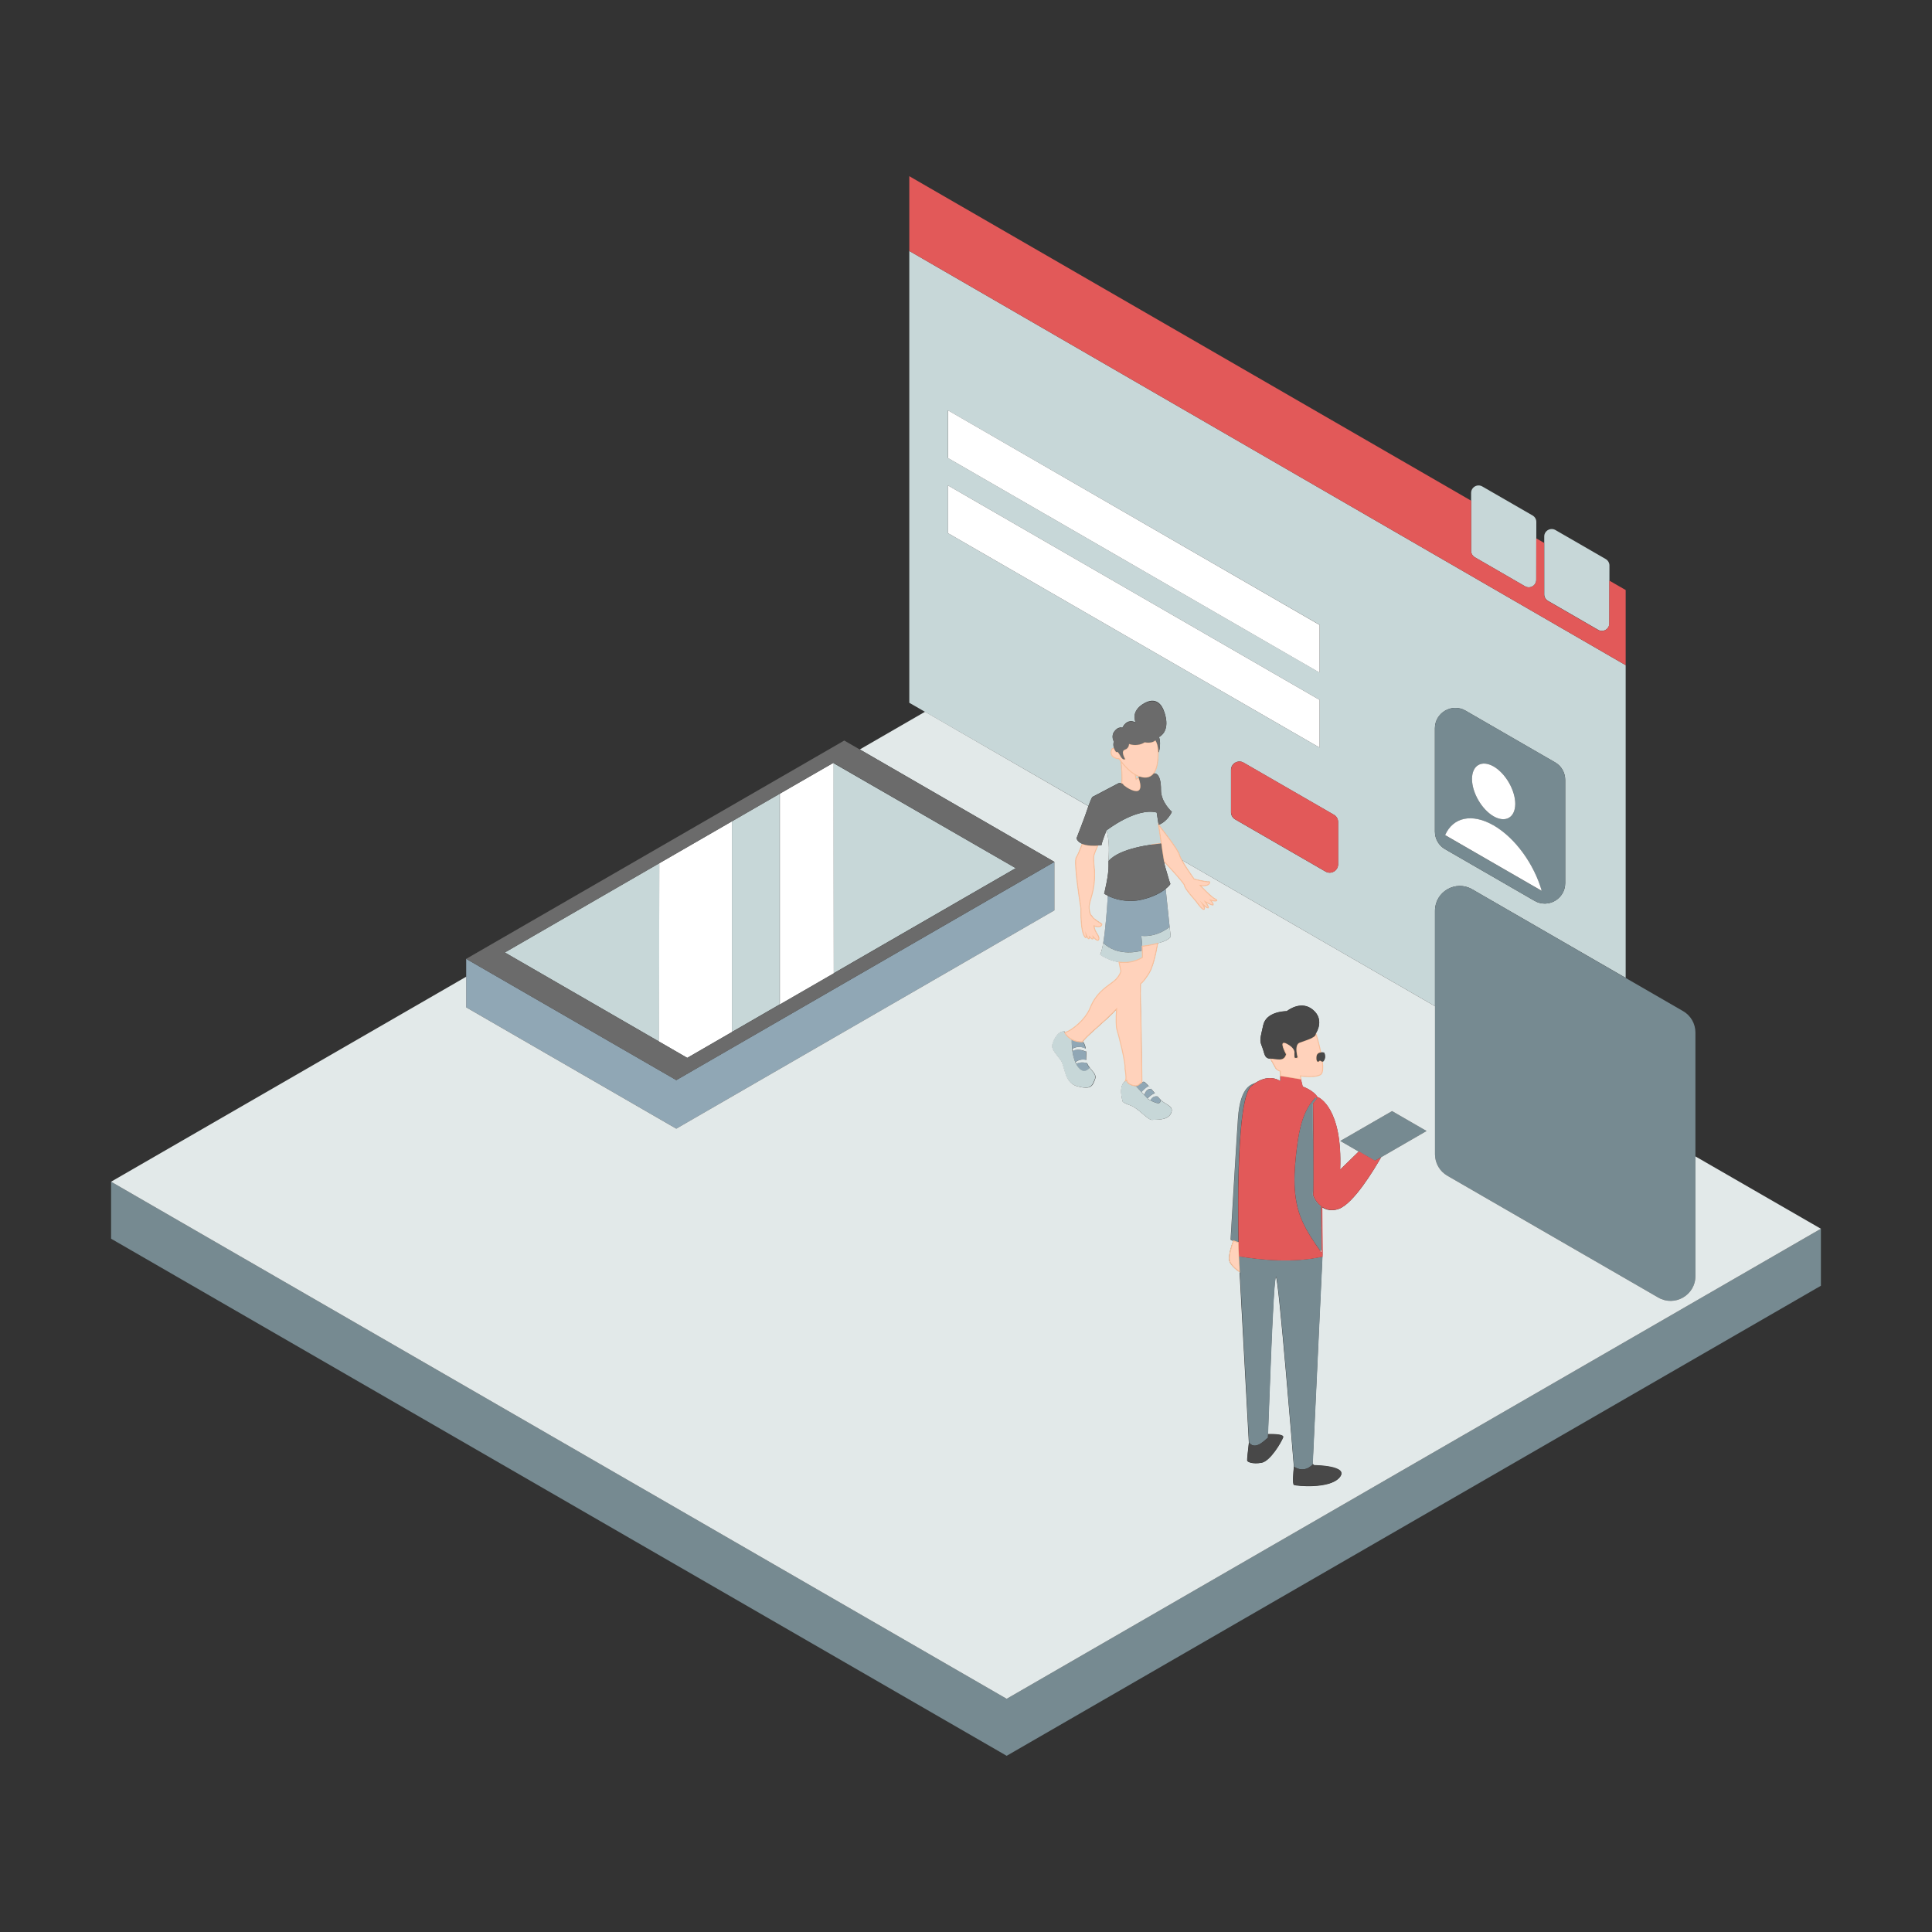<?xml version="1.0" standalone="no"?>
<svg version="1.1" id="Layer_1_1_" xmlns="http://www.w3.org/2000/svg" xmlns:xlink="http://www.w3.org/1999/xlink" x="0px" y="0px" viewBox="0 0 2000 2000" enable-background="new 0 0 2000 2000" xml:space="preserve">
<rect x="0" y="0" width="2000" height="2000" fill="#333333" stroke="none"/>
<path id="color_x5F_10" fill="#90A7B5" d="M1124.1,1094c-0.1,1.2,0,2.2,0.1,3.3v-0.1c-4.7-1-8.6,0.5-11.1,2.2
	c-1.6-3.6-2.5-7.7-3-11.5c6.1-2.8,13,0.4,13,0.4s0.4,0,1,0C1124.2,1090,1124.2,1091.9,1124.1,1094z M1121.7,1084.7
	c0.8,0.3,1.4,0.5,2,0.8c-0.9-5.2-2.7-6.9-2.7-6.9c-4.9,0.1-8.7-0.9-11.5-2.4c-0.1,2.4,0,5.8,0.4,9.6
	C1112.7,1084,1116.8,1082.9,1121.7,1084.7z M1125.1,1100.5C1125.1,1100.6,1125.1,1100.6,1125.1,1100.5c-2.6-0.8-7.1-1.5-11.2,0.7
	c0.7,1.3,1.4,2.5,2.3,3.7c4.8,6.1,9,3.8,11.8,0.6C1126.9,1104,1125.8,1102.4,1125.1,1100.5z M1195.4,1131.8
	c-1.8-2.2-3.6-4.4-5.3-6.4c0.5,0.6,1,1.2,1.6,1.8c-2.1,0-4.9,0.8-6.6,4.9c-0.2,0.5-0.4,1-0.6,1.4l-2.8-3c1.3-1.5,4.5-4.8,7.5-6
	l0.9,1l-4.8-4.9c-0.5-0.4-1-0.6-1.3-0.6c-2.8-0.1-4.7,4.2-8.3,4.1l12.6,13.5l-0.4-0.5C1189.7,1135.2,1192.8,1132.3,1195.4,1131.8z
	 M1201.3,1138.4c-1-1-2-2.1-3.1-3.4l0,0c-1.9-0.3-5.3-0.2-7.4,4c2.8,1.5,7.3,3.6,9.2,2.8C1201.3,1141.1,1201.5,1139.7,1201.3,1138.4
	z M700.1,1118.1L482.6,992.6v50.2l217.5,125.6l391.4-226v-50.2L700.1,1118.1z M1206.7,920.2l4.1,39.3c0,0-12.5,11-29.3,9.3l1,10.8
	l0.1,4.4c-7,1.9-26.8,5.4-40.6-8c2.4-13.8,3.9-34.6,4.7-48.7c6.2,3,19.8,7.9,35.9,3.9C1194.8,928.2,1202.4,923.7,1206.7,920.2z"></path>
<path id="color_x5F_9" fill="#c7d7d8" d="M1138.8,988.4c1.2-2.4,2.3-6.9,3.2-12.4c13.8,13.4,33.6,10,40.6,8l0.2,7.1
	C1160.3,1004.6,1138.8,988.4,1138.8,988.4z M1181.5,968.8l1,10.8c0,0,25.9-3.1,29.4-10l-1.1-10.1l0,0
	C1210.8,959.5,1198.3,970.5,1181.5,968.8z M1198,1134.8L1198,1134.8L1198,1134.8z M1182.4,1120.3L1182.4,1120.3L1182.4,1120.3z
	 M1212.1,1152.6c-3.6,7.6-15.7,6.3-19.6,6.7c-3.9,0.4-14.4-12.2-21.9-14.8c-7.5-2.7-8.5-4.1-8.5-4.1c-5.4-20.5,4.5-21.9,4.5-21.9
	c0,3.3,5.3,5.5,9,5.7c0.1,0,0.1,0,0.2,0l0,0l12.6,13.5c0,0,8.9,5.4,11.6,4.2c1.4-0.6,1.5-2.1,1.4-3.4l0,0c0.1,0.1,0.3,0.3,0.4,0.4
	C1207.1,1144,1215.7,1144.9,1212.1,1152.6z M1182.8,1120.1h0.1C1182.9,1120.1,1182.9,1120.1,1182.8,1120.1z M1184.3,1120
	c0.1,0,0.2,0.1,0.2,0.1C1184.4,1120,1184.3,1120,1184.3,1120z M1185.3,1120.5c-0.3-0.2-0.5-0.3-0.7-0.4
	C1184.8,1120.2,1185,1120.3,1185.3,1120.5z M1185.3,1120.5c1.3,0.9,2.9,2.7,4.8,4.9L1185.3,1120.5z M1184,1119.9L1184,1119.9
	L1184,1119.9L1184,1119.9z M1183.3,1120h0.1C1183.4,1119.9,1183.4,1120,1183.3,1120z M1196.6,1133.1
	C1196.6,1133.2,1196.6,1133.2,1196.6,1133.1C1196.6,1133.2,1196.6,1133.2,1196.6,1133.1z M1195.2,1131.4L1195.2,1131.4
	L1195.2,1131.4z M1195.9,1132.3L1195.9,1132.3L1195.9,1132.3z M1197.3,1134L1197.3,1134L1197.3,1134z M1190.8,1126.2
	c-0.2-0.3-0.4-0.5-0.7-0.8C1190.4,1125.7,1190.6,1125.9,1190.8,1126.2z M1191.5,1127c-0.2-0.3-0.4-0.5-0.7-0.8
	C1191.1,1126.5,1191.3,1126.8,1191.5,1127z M1192.2,1127.9c-0.2-0.3-0.5-0.6-0.7-0.8C1191.8,1127.3,1192,1127.6,1192.2,1127.9z
	 M1194.5,1130.6c-0.8-0.9-1.5-1.8-2.3-2.7C1193,1128.8,1193.8,1129.7,1194.5,1130.6z M1133.4,1117c-2.9,7.4-4.3,11.1-18.3,7.5
	s-12.7-21.1-17.5-27.5s-8.6-10.1-8.7-14.1s5.5-16.1,12.8-15.2c0,0,1.9,5.1,7.8,8.3l0,0c-0.2,6.4,0.3,20.5,6.7,28.7
	c4.8,6.1,9,3.8,11.8,0.6l0,0C1131.3,1109.7,1135.1,1112.7,1133.4,1117z M1051.5,898.7L711.4,1095l46.3-26.8v-218l49.4-28.5v218.2
	l55.8-32.2l-0.4-217.9L1051.5,898.7z M682.5,893.6l36.5-21.1L522.6,986l188.9,109.1l-29.2-16.9L682.5,893.6z M1147.6,891.3
	c11.7-13.5,45.3-17.3,54.6-18.1c-1.5-10-2.8-19.3-2.8-19.3l-2-12.8c-21.3-5.4-51.9,18.5-51.9,18.5
	C1148.9,872.6,1147.8,882.9,1147.6,891.3z M1610.2,548.7l52,30c2.4,1.4,3.9,4,3.9,6.7l-0.1,59.9c0,6-6.5,9.7-11.6,6.7l-51.9-30
	c-2.4-1.4-3.9-3.9-3.9-6.7v-59.9C1598.5,549.5,1605,545.7,1610.2,548.7z M1522.9,510.3v59.9c0,2.8,1.5,5.3,3.9,6.7l51.9,30
	c5.2,3,11.6-0.7,11.6-6.7l0.1-59.9c0-2.8-1.5-5.3-3.9-6.7l-52-30C1529.3,500.6,1522.9,504.3,1522.9,510.3z M1181,804.2L1181,804.2
	L1181,804.2z M1199.4,854.1c0-0.1,0-0.1,0-0.2C1199.4,854,1199.4,854.1,1199.4,854.1z M1201.7,869.6c0-0.3-0.1-0.6-0.1-0.8
	C1201.6,869,1201.6,869.3,1201.7,869.6z M1201.9,871.4c-0.1-0.5-0.1-0.9-0.2-1.4C1201.8,870.5,1201.8,870.9,1201.9,871.4z
	 M1201.4,867.7v-0.1C1201.4,867.7,1201.4,867.7,1201.4,867.7z M1199.6,855.6c0-0.1,0-0.2,0-0.2
	C1199.6,855.5,1199.6,855.5,1199.6,855.6z M1200.4,861.2L1200.4,861.2L1200.4,861.2z M1200.9,864.3L1200.9,864.3L1200.9,864.3z
	 M1162.7,812.1c0,0,0,0.1,0.1,0.1C1162.8,812.2,1162.8,812.2,1162.7,812.1z M1163.2,812.7c-0.1-0.1-0.1-0.1-0.2-0.2
	C1163.1,812.5,1163.1,812.6,1163.2,812.7z M1163.2,812.7c0.1,0.1,0.1,0.1,0.2,0.2C1163.4,812.8,1163.3,812.8,1163.2,812.7z
	 M1162.7,812.1V812V812.1z M1179.8,803.9c-1.7-0.6-3.3-1.3-4.8-2.3c0.4,1.7,0.8,3.4,1.1,4.9c0.8-0.4,1.7-1,2.7-1.5
	c0.5,1.4,0.8,2.6,1.1,3.8l0,0c-0.3-1.4-0.8-2.9-1.4-4.6C1178.5,804.3,1179,804.1,1179.8,803.9L1179.8,803.9z M1193.3,801.7l0.1-0.1
	C1193.4,801.6,1193.4,801.6,1193.3,801.7z M1186.4,804.8c-0.1,0-0.3,0-0.4,0C1186.1,804.9,1186.2,804.8,1186.4,804.8z M1184.5,804.8
	c-0.4,0-0.8-0.1-1.2-0.1C1183.7,804.8,1184.1,804.8,1184.5,804.8z M1179.9,808.9c0,0.1,0,0.2,0,0.2c0.1,0.5,0.2,1,0.3,1.4
	c0,0.1,0,0.2,0.1,0.3c0.1,0.4,0.1,0.8,0.2,1.1c0,0.1,0,0.3,0,0.4c0,0.3,0,0.6,0.1,0.9c0,0.1,0,0.2,0,0.3c0,0.4,0,0.7,0,1
	c0,0.1,0,0.2,0,0.3c0,0.2-0.1,0.5-0.1,0.7c0,0.1,0,0.2-0.1,0.2c-0.1,0.3-0.1,0.5-0.2,0.8v0.1c-0.1,0.2-0.2,0.4-0.3,0.6
	c0,0.1-0.1,0.1-0.1,0.1c-0.1,0.2-0.2,0.3-0.4,0.5l0,0c-0.2,0.2-0.3,0.3-0.5,0.4c0,0-0.1,0-0.1,0.1c-0.1,0-0.1,0.1-0.2,0.1l0,0
	c-4,2-12.3-3.2-14.9-5.5C1167.4,816.4,1184.1,826.4,1179.9,808.9z M1182.4,804.6c-0.1,0-0.2,0-0.3-0.1
	C1182.2,804.5,1182.3,804.6,1182.4,804.6z M1197.1,768.2c0.1,0.2,0.1,0.3,0.2,0.5C1197.3,768.5,1197.2,768.3,1197.1,768.2z
	 M1197.6,769.3c0.1,0.2,0.2,0.4,0.2,0.6C1197.7,769.7,1197.7,769.5,1197.6,769.3z M1191.2,803.4c0.1,0,0.2-0.1,0.2-0.1
	C1191.4,803.3,1191.3,803.3,1191.2,803.4z M1196.6,767c0,0.1,0.1,0.2,0.1,0.3C1196.7,767.2,1196.6,767.1,1196.6,767z M1155.6,778.3
	L1155.6,778.3L1155.6,778.3z M1198.6,772.9c-0.1-0.3-0.1-0.6-0.2-0.8C1198.5,772.3,1198.6,772.6,1198.6,772.9z M1155.4,778.1
	L1155.4,778.1L1155.4,778.1z M1682.9,688.6v323.7L1524,920.6c-17.1-9.9-38.5,2.5-38.5,22.2v98.8l-262.2-151.4
	c-1.2-2.2-2.1-4.1-2.4-5.4c-1.1-4.8-15.9-23.9-21.5-30.9l0,0c9.6-3.7,13.7-13.5,13.7-13.5s-11.4-10-11.3-22.8
	c0.1-17.6-6.2-17.3-7.6-17l-0.1,0.1c4.6-5.8,5.3-16.9,4.5-27.8c0.3,1.4,0.5,3,0.5,4.4c-0.1,5.6,3.5-7.2,0.7-14.3
	c13.4-7.6,5.1-27,5.1-27s-4.7-16.7-20.1-8.2s-9,20.1-9,20.1c-9.5-5-13.9,5.4-13.9,5.4s-4-1.7-8.1,3.5c-4.2,5.2-0.6,10.8-0.6,10.8
	c-1,2.3-0.6,4.8,0.2,6.8c-1.5-0.2-2.9,0.5-3.1,3.6c-0.4,7.1,8.3,7.2,8.3,7.2s0.7,1,1.9,2.6c0.5,5.5,1.6,18.5,0.6,23
	c-1.4-0.3-3.1-0.1-3.1-0.1s-25.5,13.4-26.9,14.1c-0.9,0.4-2.8,5.3-4.4,9.6L941.3,727.5V259.8L1682.9,688.6z M1158.8,810.4
	c0.4,0,0.7,0.1,1,0.3l0,0l0,0C1159.5,810.5,1159.2,810.4,1158.8,810.4z M981.3,474.1l128.2,74L1366,696.2v-49.4l-384.7-222V474.1z
	 M1366,773.9v-49.4l-384.7-222v49.4l128.2,74L1366,773.9z M1385.2,850.9c0-3.1-1.7-6-4.4-7.5l-93.4-53.9c-5.8-3.4-13.1,0.8-13.1,7.5
	v43.8c0,3.1,1.7,6,4.4,7.5l93.4,53.9c5.8,3.4,13.1-0.8,13.1-7.5V850.9z M1620.3,807.4c0-7.6-4-14.6-10.6-18.3l-92.5-53.4
	c-14.1-8.2-31.8,2-31.8,18.3v106.8c0,7.6,4,14.6,10.6,18.3l92.5,53.4c14.1,8.2,31.8-2,31.8-18.3V807.4z M1198.3,771.7
	c-0.1-0.5-0.3-0.9-0.4-1.3C1198.1,770.8,1198.2,771.2,1198.3,771.7z M1162.9,812.3c0,0,0.1,0.1,0.1,0.2
	C1162.9,812.4,1162.9,812.3,1162.9,812.3z M1187.3,804.7c0.1,0,0.3,0,0.4-0.1C1187.6,804.7,1187.5,804.7,1187.3,804.7z
	 M1188.9,804.4L1188.9,804.4L1188.9,804.4z M1192.4,802.5L1192.4,802.5L1192.4,802.5z M1190.1,803.9c0.1,0,0.2-0.1,0.2-0.1
	C1190.3,803.9,1190.2,803.9,1190.1,803.9z M1162.5,811.6L1162.5,811.6L1162.5,811.6z M1162.2,811.3L1162.2,811.3L1162.2,811.3z
	 M1161.7,811.1h-0.1H1161.7z"></path>
<path id="color_x5F_8" fill="#768a91" d="M1885,1272v59l-842.9,486.6L115,1282.3v-59l927.1,535.3L1885,1272z M1620.3,807.4v106.8
	c0,16.3-17.6,26.5-31.8,18.3l-92.5-53.4c-6.6-3.8-10.6-10.8-10.6-18.3V754c0-16.3,17.6-26.5,31.8-18.3l92.5,53.4
	C1616.3,792.9,1620.3,799.9,1620.3,807.4z M1523.8,806.3c0,14.2,10,31.5,22.3,38.7c12.4,7.1,22.4,1.4,22.5-12.8s-10-31.5-22.3-38.7
	C1533.9,786.4,1523.9,792.1,1523.8,806.3z M1596,922.3c-7.9-27.4-27.2-54.7-49.9-67.8c-22.7-13.1-42.1-8.2-50.1,10.1L1596,922.3z
	 M1485.5,942.8v252.1c0,9.2,4.9,17.7,12.8,22.2l218.3,126.1c17.1,9.9,38.5-2.5,38.5-22.2v-252.1c0-9.2-4.9-17.7-12.8-22.2
	L1524,920.6C1506.9,910.7,1485.5,923,1485.5,942.8z M1367.3,1248.6c-5.8-4.6-8.5-11.5-8-12.7c0.8-2.1,0-87.3-0.1-93.2
	c0-0.2,0.1-0.4,0.2-0.6l3.4-4.2c0.2-0.3,0.3-0.7,0.1-1.1l0,0c-0.3-0.5-1-0.6-1.5-0.2c-12.2,12.2-16.5,32.1-18.7,50
	c-3.3,26-5.3,53.4,5.3,77.3c4.7,10.6,11.4,20.8,18.4,30.5c0.5,0.7,1.7,0.4,1.7-0.5c-0.1-8.4-0.2-25.1-0.4-44.5
	C1367.6,1249,1367.5,1248.7,1367.3,1248.6z M1282,1285c0,0.7-0.6,1.1-1.2,0.9l-6.1-2.2c-0.4-0.1-0.6-0.5-0.6-0.9
	c0.5-8.3,5.3-90.8,7.6-124.8c2.4-35.8,15.7-35.4,18.2-37.2l0,0c-1.5,1-3.1,2.1-4.7,3.5C1280.2,1137.1,1281.3,1250.9,1282,1285z
	 M1441.1,1150.2l-53.6,30.9l35.7,20.6l53.6-30.9L1441.1,1150.2z"></path>
<path id="color_x5F_7" fill="#FFFFFF" d="M1366,646.9v49.4l-256.4-148.1l-128.2-74v-49.4L1366,646.9z M981.3,502.5v49.4l128.2,74
	l256.5,148v-49.4L981.3,502.5z M807.3,821.6v218.2l55.8-32.2l-0.4-217.9L807.3,821.6z M682.5,893.6l-0.3,184.6l29.2,16.9l46.3-26.8
	V850.2L682.5,893.6z M1523.8,806.3c0,14.2,10,31.5,22.3,38.7c12.4,7.1,22.4,1.4,22.5-12.8c0-14.2-10-31.5-22.3-38.7
	C1533.9,786.4,1523.9,792.1,1523.8,806.3z M1496,864.5l100,57.7c-7.9-27.4-27.2-54.7-49.9-67.8C1523.4,841.4,1504,846.3,1496,864.5z
	"></path>
<path id="color_x5F_6" fill="#e2e9e9" d="M1362,1070.7c0,0.1,0,0.1,0,0.2C1362,1070.9,1362,1070.8,1362,1070.7z M1346.1,1079
	c0.1,0,0.2-0.1,0.3-0.1C1346.2,1079,1346.2,1079,1346.1,1079z M1363.7,1091.5c0,0.1-0.1,0.1-0.1,0.2
	C1363.6,1091.6,1363.6,1091.6,1363.7,1091.5z M1361.6,1071.7c0-0.1,0.1-0.1,0.1-0.2C1361.7,1071.5,1361.6,1071.6,1361.6,1071.7z
	 M1363.3,1092.2c0,0.1-0.1,0.1-0.1,0.2C1363.3,1092.3,1363.3,1092.3,1363.3,1092.2z M1361.2,1072.2c0,0.1-0.1,0.1-0.2,0.2
	C1361.1,1072.3,1361.2,1072.2,1361.2,1072.2z M1360.5,1072.9c-0.1,0.1-0.1,0.1-0.2,0.2C1360.4,1073,1360.4,1072.9,1360.5,1072.9z
	 M1330.5,1090c0,0.1,0.1,0.2,0.1,0.3C1330.6,1090.2,1330.6,1090.1,1330.5,1090z M1362,1070.5c0-0.1,0-0.1,0-0.2
	C1362,1070.4,1362,1070.5,1362,1070.5z M1364.5,1099.2c0.2,0,0.4-0.1,0.6-0.2C1364.9,1099.1,1364.7,1099.2,1364.5,1099.2z
	 M1365.7,1098.5c-0.2,0.2-0.4,0.4-0.6,0.5C1365.3,1098.9,1365.5,1098.7,1365.7,1098.5L1365.7,1098.5L1365.7,1098.5z M1366.5,1098
	L1366.5,1098L1366.5,1098z M1366.8,1098C1366.8,1098.1,1366.8,1098.1,1366.8,1098C1366.8,1098.1,1366.8,1098.1,1366.8,1098z
	 M1365.2,1090.2C1365.1,1090.2,1365.1,1090.2,1365.2,1090.2C1365.1,1090.2,1365.2,1090.2,1365.2,1090.2z M1368.4,1098.9
	c0.1,0,0.2,0.1,0.3,0.1C1368.5,1099,1368.4,1099,1368.4,1098.9z M1367.1,1098.2L1367.1,1098.2L1367.1,1098.2z M1364.6,1090.5
	c-0.1,0-0.1,0.1-0.2,0.1C1364.5,1090.6,1364.6,1090.6,1364.6,1090.5z M1366.2,1098L1366.2,1098L1366.2,1098z M1360.1,1073.2
	c-0.1,0.1-0.1,0.1-0.2,0.2C1359.9,1073.3,1360,1073.3,1360.1,1073.2z M1366,1098.2C1365.9,1098.2,1365.9,1098.2,1366,1098.2
	C1365.9,1098.2,1365.9,1098.2,1366,1098.2z M1365.8,1089.9L1365.8,1089.9L1365.8,1089.9z M1358.6,1074.2c-0.1,0-0.2,0.1-0.3,0.1
	C1358.4,1074.3,1358.5,1074.2,1358.6,1074.2z M1359.4,1073.7c0.1-0.1,0.2-0.1,0.2-0.2C1359.6,1073.6,1359.5,1073.6,1359.4,1073.7z
	 M1353.5,1076.4c-0.1,0-0.2,0.1-0.3,0.1C1353.3,1076.5,1353.4,1076.5,1353.5,1076.4z M1350.6,1077.4c-0.1,0-0.2,0.1-0.3,0.1
	C1350.4,1077.5,1350.5,1077.5,1350.6,1077.4z M1352.1,1076.9c-0.1,0-0.2,0.1-0.3,0.1C1351.8,1077,1351.9,1077,1352.1,1076.9z
	 M1352.8,1076.7c-0.1,0-0.2,0.1-0.3,0.1C1352.5,1076.8,1352.7,1076.7,1352.8,1076.7z M1351.3,1077.2c-0.1,0-0.2,0.1-0.3,0.1
	C1351.1,1077.3,1351.2,1077.2,1351.3,1077.2z M1347.3,1078.6c0.1,0,0.2-0.1,0.3-0.1C1347.5,1078.5,1347.4,1078.5,1347.3,1078.6z
	 M1346.7,1078.8c0.1,0,0.2-0.1,0.3-0.1C1346.9,1078.7,1346.8,1078.8,1346.7,1078.8z M1348.2,1078.3c-0.1,0-0.1,0.1-0.2,0.1
	C1348.1,1078.3,1348.2,1078.3,1348.2,1078.3z M1348.9,1078c-0.1,0-0.1,0-0.2,0.1C1348.8,1078.1,1348.9,1078,1348.9,1078z
	 M1349.7,1077.8L1349.7,1077.8L1349.7,1077.8z M1357.2,1074.9c0.1,0,0.2-0.1,0.3-0.1C1357.4,1074.8,1357.3,1074.8,1357.2,1074.9z
	 M1357.8,1074.6c0.1,0,0.2-0.1,0.3-0.1C1357.9,1074.5,1357.9,1074.6,1357.8,1074.6z M1354.2,1076.2c-0.1,0-0.2,0.1-0.3,0.1
	C1354,1076.2,1354.1,1076.2,1354.2,1076.2z M1356.8,1075c-0.1,0-0.2,0.1-0.3,0.1C1356.6,1075.1,1356.7,1075.1,1356.8,1075z
	 M1368.3,1098.9c-0.1,0-0.1-0.1-0.2-0.1C1368.1,1098.8,1368.2,1098.8,1368.3,1098.9z M1359.1,1073.8c-0.1,0.1-0.2,0.1-0.3,0.2
	C1359,1073.9,1359.1,1073.9,1359.1,1073.8z M1360.7,1072.7c0.1-0.1,0.1-0.1,0.2-0.2C1360.8,1072.6,1360.8,1072.6,1360.7,1072.7z
	 M1354.5,1076c0.1,0,0.2-0.1,0.3-0.1C1354.8,1075.9,1354.6,1076,1354.5,1076z M1355.5,1075.6c-0.1,0-0.2,0.1-0.3,0.1
	C1355.3,1075.7,1355.4,1075.7,1355.5,1075.6z M1355.9,1075.5c0.1,0,0.2-0.1,0.3-0.1C1356.1,1075.4,1356,1075.4,1355.9,1075.5z
	 M1361.9,1071.1c0,0.1-0.1,0.1-0.1,0.2C1361.8,1071.2,1361.9,1071.2,1361.9,1071.1z M1334.8,1081.9c0.1,0,0.1,0.1,0.2,0.1
	C1334.9,1082,1334.9,1082,1334.8,1081.9z M1366.4,1089.7h0.1C1366.5,1089.7,1366.5,1089.7,1366.4,1089.7z M1331,1079.8
	c-0.2-0.1-0.3-0.1-0.5-0.2C1330.7,1079.7,1330.8,1079.8,1331,1079.8z M1336,1082.8c0.1,0,0.1,0.1,0.2,0.1
	C1336.1,1082.9,1336.1,1082.8,1336,1082.8z M1331.2,1079.9c0.3,0.1,0.5,0.2,0.8,0.4C1331.8,1080.2,1331.5,1080,1331.2,1079.9z
	 M1337.1,1083.7l-0.1-0.1C1337,1083.7,1337.1,1083.7,1337.1,1083.7z M1339.7,1087.3C1339.7,1087.3,1339.7,1087.4,1339.7,1087.3
	C1339.7,1087.4,1339.7,1087.3,1339.7,1087.3z M1329.9,1079.5c0.1,0,0.2,0.1,0.4,0.1C1330.1,1079.5,1330,1079.5,1329.9,1079.5z
	 M1339.4,1086.6C1339.4,1086.7,1339.4,1086.7,1339.4,1086.6C1339.4,1086.7,1339.4,1086.7,1339.4,1086.6z M1337.9,1084.5
	L1337.9,1084.5L1337.9,1084.5z M1328.9,1079.4c0.1,0,0.2,0,0.3,0C1329,1079.4,1328.9,1079.4,1328.9,1079.4z M1327.6,1080.7
	c0,0.1,0,0.3,0,0.4C1327.5,1081,1327.6,1080.9,1327.6,1080.7z M1327.7,1080.2c0-0.1,0.1-0.1,0.1-0.2
	C1327.8,1080.1,1327.8,1080.1,1327.7,1080.2z M1327.7,1080.3c0,0.1-0.1,0.2-0.1,0.3C1327.6,1080.5,1327.7,1080.4,1327.7,1080.3z
	 M1331,1090.9c0-0.1-0.1-0.1-0.1-0.2C1330.9,1090.8,1331,1090.9,1331,1090.9z M1329.3,1079.4c0.1,0,0.2,0,0.3,0
	C1329.5,1079.4,1329.4,1079.4,1329.3,1079.4z M1330.8,1090.6c0-0.1-0.1-0.1-0.1-0.2C1330.8,1090.5,1330.8,1090.6,1330.8,1090.6z
	 M1328.5,1079.5c0.1,0,0.1,0,0.2-0.1C1328.6,1079.4,1328.5,1079.5,1328.5,1079.5z M1339.9,1087.9
	C1339.9,1088,1339.9,1088,1339.9,1087.9C1339.9,1088,1339.9,1088,1339.9,1087.9z M1328.3,1079.5c-0.1,0-0.1,0.1-0.2,0.1
	C1328.2,1079.6,1328.3,1079.6,1328.3,1079.5z M1327.9,1079.9c0-0.1,0.1-0.1,0.1-0.2C1328,1079.8,1328,1079.8,1327.9,1079.9z
	 M1333.6,1081.2l-0.1-0.1L1333.6,1081.2z M1343.1,1081.1L1343.1,1081.1L1343.1,1081.1z M1342.4,1082.9v0.1
	C1342.3,1083,1342.3,1082.9,1342.4,1082.9z M1342.6,1082.1c0-0.1,0-0.1,0.1-0.2C1342.7,1082,1342.7,1082,1342.6,1082.1z
	 M1342.1,1084v-0.1V1084z M1342,1084.9c0,0.1,0,0.1,0,0.2C1342,1085.1,1342,1085,1342,1084.9z M1342,1086.2v-0.1
	C1342,1086.2,1342,1086.2,1342,1086.2z M1340,1088.5C1340.1,1088.5,1340.1,1088.6,1340,1088.5
	C1340.1,1088.6,1340.1,1088.5,1340,1088.5z M1364,1091.1c0.1-0.1,0.1-0.1,0.2-0.2C1364.1,1091,1364,1091.1,1364,1091.1z
	 M1344.3,1079.9l0.1-0.1C1344.4,1079.8,1344.3,1079.8,1344.3,1079.9z M1343.7,1080.4l-0.1,0.1L1343.7,1080.4z M1363,1093.2
	c-0.2,1-0.2,1.8-0.2,2.6C1362.8,1095.1,1362.9,1094.2,1363,1093.2z M1340.1,1090.1L1340.1,1090.1L1340.1,1090.1z M1342,1087.3
	c0-0.1,0-0.1,0-0.2C1342,1087.2,1342,1087.3,1342,1087.3z M1340.1,1095.1h0.9c-0.5,0-0.9-0.4-0.9-0.9V1095.1z M1340.1,1089.5
	C1340.1,1089.5,1340.1,1089.4,1340.1,1089.5C1340.1,1089.4,1340.1,1089.5,1340.1,1089.5z M1342.7,1092.4L1342.7,1092.4
	L1342.7,1092.4z M1340.1,1089.8L1340.1,1089.8L1340.1,1089.8z M1342.1,1088.5c0-0.1,0-0.1,0-0.2
	C1342,1088.4,1342.1,1088.4,1342.1,1088.5z M1342.5,1091.6c0-0.1,0-0.1,0-0.2C1342.5,1091.5,1342.5,1091.6,1342.5,1091.6z
	 M1342.3,1090.6c0-0.1,0-0.1,0-0.2C1342.3,1090.5,1342.3,1090.6,1342.3,1090.6z M1342.2,1089.5L1342.2,1089.5L1342.2,1089.5z
	 M1361.5,1071.8c0,0.1-0.1,0.1-0.1,0.2C1361.4,1072,1361.5,1071.9,1361.5,1071.8z M1154.6,930.4h0.1
	C1154.6,930.4,1154.6,930.4,1154.6,930.4z M1163.5,932.3c-0.2,0-0.3,0-0.4-0.1C1163.2,932.3,1163.3,932.3,1163.5,932.3z M1156.8,931
	c-0.2,0-0.3-0.1-0.5-0.1C1156.5,930.9,1156.7,931,1156.8,931z M1158.5,931.4c0.1,0,0.2,0,0.2,0.1
	C1158.7,931.5,1158.6,931.4,1158.5,931.4z M1166.2,932.6c-0.2,0-0.4,0-0.6,0C1165.8,932.6,1166,932.6,1166.2,932.6z M1161.3,932
	c-0.2,0-0.4-0.1-0.6-0.1C1160.9,931.9,1161.1,931.9,1161.3,932z M1184.7,979.3c-0.1,0-0.2,0-0.3,0
	C1184.6,979.3,1184.6,979.3,1184.7,979.3z M1194.8,927.2c-0.2,0.1-0.4,0.2-0.7,0.3C1194.3,927.4,1194.5,927.3,1194.8,927.2z
	 M1168.6,932.7c-0.2,0-0.4,0-0.6,0C1168.2,932.7,1168.4,932.7,1168.6,932.7z M1183.2,979.5c0.1,0,0.1,0,0.2,0
	C1183.4,979.5,1183.3,979.5,1183.2,979.5z M1182.8,979.6h0.1C1182.9,979.6,1182.9,979.6,1182.8,979.6z M1197.2,926.1
	c0.2-0.1,0.4-0.2,0.5-0.3C1197.6,925.9,1197.4,926,1197.2,926.1z M1199.1,925.1c-0.1,0.1-0.3,0.1-0.4,0.2
	C1198.9,925.2,1199,925.2,1199.1,925.1z M1200.2,924.5c0.1,0,0.1-0.1,0.2-0.1C1200.3,924.4,1200.3,924.5,1200.2,924.5z
	 M1195.7,926.8c0.2-0.1,0.4-0.2,0.6-0.3C1196.1,926.6,1195.9,926.7,1195.7,926.8z M1185.3,979.2c0.1,0,0.2,0,0.2,0
	S1185.4,979.2,1185.3,979.2z M1204.9,921.5L1204.9,921.5L1204.9,921.5z M1205.1,891.7c-0.1-0.6-0.2-1.2-0.3-1.9
	C1204.9,890.5,1205,891.1,1205.1,891.7z M1149.5,928.6c-0.1,0-0.1-0.1-0.2-0.1C1149.4,928.5,1149.4,928.6,1149.5,928.6z M1151,929.2
	c0.1,0,0.1,0,0.2,0.1C1151.1,929.2,1151,929.2,1151,929.2z M1204.7,889.2c0-0.2-0.1-0.5-0.1-0.7
	C1204.6,888.7,1204.7,888.9,1204.7,889.2z M1152.9,929.8c-0.1,0-0.3-0.1-0.4-0.1C1152.6,929.8,1152.8,929.8,1152.9,929.8z
	 M1183.8,979.5c0.1,0,0.1,0,0.2,0C1183.9,979.4,1183.9,979.4,1183.8,979.5z M1182.8,991.2c-0.6,0.4-1.3,0.7-1.9,1.1
	C1181.5,991.9,1182.2,991.6,1182.8,991.2z M1174.6,994.9c0.6-0.2,1.2-0.4,1.8-0.6C1175.8,994.5,1175.2,994.7,1174.6,994.9z
	 M1166.9,996.4c0.3,0,0.6-0.1,0.9-0.1C1167.5,996.3,1167.2,996.3,1166.9,996.4z M1170.9,995.8c0.4-0.1,0.8-0.2,1.2-0.2
	C1171.7,995.6,1171.3,995.7,1170.9,995.8z M1172.8,995.4c0.4-0.1,0.8-0.2,1.2-0.3C1173.6,995.2,1173.2,995.3,1172.8,995.4z
	 M1170.2,995.9c-0.6,0.1-1.1,0.2-1.6,0.3C1169.1,996.1,1169.7,996,1170.2,995.9z M1171.5,932.7c-0.2,0-0.4,0-0.5,0
	C1171.1,932.7,1171.3,932.7,1171.5,932.7z M1174.2,932.6c-0.2,0-0.4,0-0.7,0C1173.7,932.6,1173.9,932.6,1174.2,932.6z M1180,931.8
	c-0.2,0-0.5,0.1-0.7,0.1C1179.5,931.9,1179.8,931.9,1180,931.8z M1177,932.3c-0.1,0-0.2,0-0.4,0.1
	C1176.8,932.3,1176.9,932.3,1177,932.3z M1195.2,977.4c0.1,0,0.3-0.1,0.4-0.1C1195.5,977.3,1195.4,977.3,1195.2,977.4z
	 M1191.5,978.1c-0.1,0-0.3,0.1-0.4,0.1C1191.3,978.2,1191.4,978.2,1191.5,978.1z M1192.5,978c0.1,0,0.3-0.1,0.4-0.1
	C1192.7,977.9,1192.6,977.9,1192.5,978z M1189.9,978.5c0.1,0,0.2,0,0.3-0.1C1190.1,978.4,1190,978.4,1189.9,978.5z M1193.8,977.7
	c0.1,0,0.3-0.1,0.4-0.1C1194.1,977.6,1194,977.6,1193.8,977.7z M1180.3,992.5c-0.5,0.2-0.9,0.4-1.4,0.7
	C1179.4,993,1179.9,992.8,1180.3,992.5z M1188.7,978.7C1188.7,978.7,1188.8,978.7,1188.7,978.7
	C1188.8,978.7,1188.7,978.7,1188.7,978.7z M1186.3,979.1c0.1,0,0.1,0,0.2,0C1186.4,979.1,1186.4,979.1,1186.3,979.1z M1176.8,994.1
	c0.5-0.2,1-0.4,1.5-0.6C1177.8,993.7,1177.3,993.9,1176.8,994.1z M1182.7,979.6C1182.6,979.6,1182.6,979.6,1182.7,979.6
	C1182.6,979.6,1182.6,979.6,1182.7,979.6z M1197,976.9c-0.1,0-0.2,0.1-0.3,0.1C1196.8,977,1196.9,977,1197,976.9z M1318.6,1096.2
	c-0.1,0-0.2,0-0.3,0C1318.4,1096.1,1318.5,1096.1,1318.6,1096.2z M1326.7,1096.4c0.1,0,0.2,0,0.2-0.1
	C1326.9,1096.4,1326.8,1096.4,1326.7,1096.4z M1327.4,1096.2c-0.1,0-0.2,0.1-0.2,0.1C1327.3,1096.3,1327.3,1096.2,1327.4,1096.2z
	 M1327.7,1096.1c0.1,0,0.1-0.1,0.2-0.1C1327.8,1096,1327.7,1096.1,1327.7,1096.1z M1328.6,1095.6c0.1,0,0.1-0.1,0.2-0.1
	C1328.7,1095.5,1328.6,1095.6,1328.6,1095.6z M1192.4,928.2c0.2-0.1,0.5-0.2,0.7-0.3C1192.9,928,1192.7,928.1,1192.4,928.2z
	 M1325.4,1096.7c-0.1,0-0.2,0-0.3,0C1325.2,1096.7,1325.3,1096.7,1325.4,1096.7z M1329.2,1095.1c-0.1,0.1-0.1,0.1-0.2,0.2
	C1329,1095.2,1329.1,1095.2,1329.2,1095.1z M1326.4,1096.5c-0.1,0-0.2,0-0.2,0.1C1326.3,1096.5,1326.4,1096.5,1326.4,1096.5z
	 M1324.8,1096.7c-0.1,0-0.2,0-0.3,0C1324.7,1096.7,1324.8,1096.7,1324.8,1096.7z M1325.9,1096.6c-0.1,0-0.2,0-0.3,0
	C1325.8,1096.6,1325.8,1096.6,1325.9,1096.6z M1330.1,1094c0.1-0.1,0.1-0.2,0.2-0.3C1330.2,1093.9,1330.1,1094,1330.1,1094z
	 M1331.1,1091.1c0.1,0.2,0.1,0.4,0.1,0.7c0-0.1,0.1-0.2,0.1-0.3C1331.2,1091.4,1331.2,1091.3,1331.1,1091.1
	C1331,1091,1331,1091.1,1331.1,1091.1z M1340.1,1090.3c0,0.1,0,0.1,0,0.1v1.9v-1.8C1340,1090.4,1340,1090.3,1340.1,1090.3
	L1340.1,1090.3z M1343,1093.9c0.1,0.6-0.3,1.1-0.9,1.1h1.2C1343.3,1095.1,1343.2,1094.6,1343,1093.9L1343,1093.9z M1329.4,1094.9
	c0.1-0.1,0.1-0.1,0.2-0.2C1329.5,1094.8,1329.4,1094.9,1329.4,1094.9z M1342.9,1093.3v-0.1
	C1342.8,1093.2,1342.9,1093.3,1342.9,1093.3z M1330.9,1092.3c0-0.1,0.1-0.2,0.1-0.3C1331,1092.1,1331,1092.2,1330.9,1092.3z
	 M1330.7,1092.9c0-0.1,0.1-0.2,0.1-0.3C1330.8,1092.7,1330.7,1092.8,1330.7,1092.9z M1329.9,1094.3c-0.1,0.1-0.1,0.2-0.2,0.2
	C1329.8,1094.4,1329.8,1094.4,1329.9,1094.3z M1324.3,1096.7c-0.1,0-0.2,0-0.3,0C1324.1,1096.7,1324.2,1096.7,1324.3,1096.7z
	 M1330.5,1093.2c0,0.1-0.1,0.2-0.1,0.3C1330.4,1093.4,1330.5,1093.3,1330.5,1093.2z M1328.3,1095.8c-0.1,0-0.1,0.1-0.2,0.1
	C1328.2,1095.8,1328.3,1095.8,1328.3,1095.8z M1323.7,1096.7c-0.1,0-0.2,0-0.3,0C1323.5,1096.7,1323.6,1096.7,1323.7,1096.7z
	 M711.5,1095.1l-29.2-16.9l0,0L711.5,1095.1l46.3-26.8L711.5,1095.1z M1316.1,1095.9c-0.1,0-0.2,0-0.4,0
	C1315.9,1095.9,1316,1095.9,1316.1,1095.9z M807.3,1039.8l11.6-6.7l44.1-25.5L807.3,1039.8L807.3,1039.8z M1316.8,1095.9
	c-0.1,0-0.2,0-0.3,0C1316.5,1095.9,1316.7,1095.9,1316.8,1095.9z M1315.5,1095.9c-0.2,0-0.4,0-0.6,0
	C1315.2,1095.8,1315.3,1095.8,1315.5,1095.9z M1191.4,928.5c-0.3,0.1-0.5,0.2-0.8,0.3C1190.9,928.7,1191.2,928.6,1191.4,928.5z
	 M1185.5,930.5c-0.2,0.1-0.5,0.1-0.7,0.2C1185,930.6,1185.3,930.5,1185.5,930.5z M1189.6,929.2c-0.3,0.1-0.5,0.2-0.8,0.3
	C1189.1,929.4,1189.3,929.3,1189.6,929.2z M1186.8,930.1c0.3-0.1,0.5-0.2,0.8-0.2C1187.4,929.9,1187.1,930,1186.8,930.1z
	 M1190.1,1125.4L1190.1,1125.4L1190.1,1125.4L1190.1,1125.4l-0.9-1c-3,1.2-6.2,4.6-7.5,6l2.8,3c0.2-0.4,0.4-0.8,0.6-1.4
	c1.7-4.1,4.5-4.9,6.6-4.9c0,0,0,0-0.1-0.1C1191.1,1126.5,1190.6,1126,1190.1,1125.4z M1321.9,1096.6c-0.1,0-0.2,0-0.3,0
	C1321.8,1096.6,1321.9,1096.6,1321.9,1096.6z M1321.3,1096.5c-0.1,0-0.2,0-0.3,0C1321.2,1096.5,1321.2,1096.5,1321.3,1096.5z
	 M1323.1,1096.7c-0.1,0-0.2,0-0.3,0C1323,1096.7,1323,1096.7,1323.1,1096.7z M1317,1096c0.1,0,0.2,0,0.3,0
	C1317.3,1096,1317.1,1096,1317,1096z M1320.7,1096.4c-0.1,0-0.2,0-0.3,0C1320.5,1096.4,1320.6,1096.4,1320.7,1096.4z M1322.5,1096.6
	c-0.1,0-0.2,0-0.3,0C1322.4,1096.6,1322.5,1096.6,1322.5,1096.6z M1319.8,1096.3c0.1,0,0.1,0,0.2,0
	C1320,1096.3,1319.9,1096.3,1319.8,1096.3z M1318,1096.1c-0.1,0-0.2,0-0.3,0C1317.8,1096,1317.9,1096.1,1318,1096.1z M1345.7,1079.2
	h-0.1C1345.7,1079.2,1345.7,1079.2,1345.7,1079.2z M1319,1096.2c0.1,0,0.1,0,0.2,0C1319.2,1096.2,1319.1,1096.2,1319,1096.2z
	 M1339,1085.9C1339,1086,1339,1086,1339,1085.9C1339,1086,1339,1086,1339,1085.9z M1368,1283.4c0-0.7,0-1.4,0-2.2
	C1367.9,1282,1368,1282.7,1368,1283.4z M1368,1283.8c0,0.8,0,1.5,0,2.2C1368,1285.3,1368,1284.6,1368,1283.8z M1367.9,1275.9
	c0,1.8,0,3.4,0,5C1367.9,1279.4,1367.9,1277.7,1367.9,1275.9z M1368,1286.1c0,0.7,0,1.4,0,2.1C1368,1287.5,1368,1286.8,1368,1286.1z
	 M1368,1289.9c0-0.4,0-0.8,0-1.3C1368,1289,1368,1289.4,1368,1289.9z M1367.7,1259.6c0-1,0-2.1,0-3.1
	C1367.7,1257.6,1367.7,1258.6,1367.7,1259.6z M1368,1291.9c0-0.5,0-1,0-1.5C1368,1290.9,1368,1291.4,1368,1291.9z M1367.9,1275.5
	c0-0.9,0-1.8,0-2.7C1367.9,1273.8,1367.9,1274.7,1367.9,1275.5z M1367.8,1262.9c0-0.9,0-1.8,0-2.7
	C1367.8,1261.1,1367.8,1262,1367.8,1262.9z M1367.8,1269.9c0,0.9,0,1.8,0,2.7C1367.9,1271.7,1367.9,1270.8,1367.8,1269.9z
	 M1367.8,1269.4c0-1.8,0-3.7-0.1-5.6C1367.8,1265.7,1367.8,1267.5,1367.8,1269.4z M1133.8,875.5L1133.8,875.5L1133.8,875.5z
	 M1885,1272l-842.9,486.6L115,1223.3l367.6-212.2v31.7l217.5,125.6l391.4-226v-50.2L890.1,775.8l67.5-39l169.1,97.7l0,0
	c-1,2.7-1.8,5.2-2.1,6.1c-0.6,2.3-10.2,27.2-10.2,27.2c0.9,2.8,3.2,4.6,6,5.7c-2.8,7.2-5.1,12.6-6.1,13.8
	c-3.4,3.7,4.7,53.1,4.7,53.1s-0.8,25.8,4.8,30.1c0,0,1.1,0.3,0.7-2.8c0,0,2.9,7.5,3.4,1.8c0,0,4.4,5.3,3.7,0c0,0,4.8,6.1,5.9,2.6
	c1.1-3.6-4.5-6.9-5-13.9c0,0,7.7,3,8.1-1.8c0,0-8.8-5.4-9.6-7.2c-0.7-1.8-2.9-1.1-3.5-9.2c-0.6-8,6.5-16.3,5.5-39.1
	c0,0-1.2-11.2-0.9-14.2c0.1-1.4,1.9-6.3,4.3-11.6l0,0c2.4-0.2,4-0.4,4-0.4c-0.2-2.3,5.1-15.3,5.1-15.3c3.4,12.9,2.3,23.2,2.1,31.7
	c0,0.5,0,1,0,1.5s0,1,0,1.5c0,0.6,0,1.3,0,1.9c0.3,9.4-4.5,29.1-4.5,29.1s1.3,0.9,3.7,2l0,0c-0.8,14.1-2.4,34.8-4.7,48.7
	c-0.9,5.5-2,9.9-3.2,12.4c0,0,8.2,6.2,19.8,7.8l0,0c1.1,5,1.7,8.2,1.7,8.2s0.1,0.6,0.2,1.7c-1.2,3.2-3.6,7.2-8.3,10.7
	c-9.4,6.9-17.7,12.7-23.3,26.4s-20.1,23.6-24.2,25.1c-0.6,0.2-1.4,0.5-2.2,0.9c-0.4-0.8-0.6-1.2-0.6-1.2c-7.3-1-12.9,11.1-12.8,15.2
	c0.1,4,3.9,7.7,8.7,14.1c4.8,6.4,3.5,23.9,17.5,27.5s15.5-0.1,18.3-7.5c1.7-4.4-2.1-7.4-5.4-11.6c-1.1-1.5-2.2-3.1-2.9-4.9l0,0
	c-2.6-0.8-7.1-1.5-11.2,0.6c-0.3-0.6-0.6-1.2-0.8-1.8c2.5-1.8,6.4-3.3,11.1-2.2v0.1c-0.2-1-0.2-2.1-0.1-3.3c0.1-2.2,0.1-4,0-5.7
	c-0.6,0-1,0-1,0s-6.9-3.3-13-0.4c-0.1-0.7-0.2-1.5-0.3-2.2c2.8-1.6,7-2.8,11.9-1c0.8,0.3,1.4,0.5,2,0.8c-0.9-5.2-2.7-6.9-2.7-6.9
	c-0.1,0-0.3,0-0.4,0l0,0c1.4-4.2,26.5-24,35.3-34.1c-0.7,9-0.6,18.6,0.3,21.2c1.6,4.5,9.4,35,8.4,40.8c0,0,1.7,9,0.7,11.6
	c-0.1,0.3-0.2,0.6-0.4,0.9c-2.5,1.4-7,6.1-3,21.4c0,0,1,1.5,8.5,4.1c7.5,2.7,18,15.3,21.9,14.8s16,1,19.6-6.7s-5-8.6-10.4-13.8
	c-0.1-0.1-0.3-0.3-0.4-0.4c-1-1-2-2.1-3.1-3.4l0,0c-1.9-0.3-5.3-0.2-7.4,4c0.3,0.2,0.6,0.3,0.9,0.5c-1.9-1-3.4-1.9-3.4-1.9l-0.4-0.5
	c1.8-1.9,4.9-4.8,7.6-5.3c-1.3-1.5-2.5-3.1-3.8-4.5l0,0c0,0,0,0-0.1-0.1c-0.5-0.6-1-1.2-1.5-1.8l0,0c-1.9-2.2-3.6-4-4.8-4.9l0.8,0.8
	l-0.8-0.8c-0.1-0.1-0.3-0.2-0.4-0.3c-0.1-0.1-0.2-0.1-0.4-0.2c0,0,0,0,0.1,0c-0.2-0.1-0.5-0.2-0.7-0.2l0,0l0,0
	c-0.6,0-1.2,0.2-1.8,0.5c0-0.1,0-0.1,0-0.2c0.1-2.3-0.6-42.6-0.6-42.6l-1-49.3c0,0,0.1-4.3,0.2-9.8c2.1-1.7,5-5,8.8-11.1
	c3.6-5.9,6.6-17.8,8.9-30.8c6.1-1.6,11.9-3.9,13.4-6.9l-1.1-10.1l0,0l-4.1-39.3l0,0c3.7-2.9,5.1-5.2,4.9-5.2
	c-0.3,0-4.1-13.3-5.5-18.1c-0.2-0.5-0.4-1.5-0.6-2.8c0-0.1,0-0.3-0.1-0.4c-0.1-0.6-0.2-1.2-0.3-1.9c9.7,10.4,21.2,23.2,21.2,25
	c0,3.1,11.6,15.8,11.6,15.8s6.5,9.4,8.4,8.9s-1.2-5.4-1.2-5.4s3.2,3.3,5.4,3.8c2.2,0.6-2.7-6.3-2.7-6.3s5.8,3.3,7.7,3.3
	c2,0.1-2.3-5-2.3-5c5.5,1.6,8.5,0.3,4.7-1.3s-15.6-14.1-15.6-14.1c10,1.8,11.1-4.4,9-3.8s-15.2-2.7-15.2-2.7s-8.6-11.9-12.9-19.9
	c0,0,0,0.1,0.1,0.1l262.2,151.4v153.3c0,9.2,4.9,17.7,12.8,22.2l218.3,126.1c17.1,9.9,38.5-2.5,38.5-22.2v-123.9L1885,1272z
	 M1306.4,1083.4c2.7,6.6,2.1,12.4,8.5,12.4l0,0c2.2,4.1,4.3,7.5,5.3,9.5c0.6,1.2,2.5,2.5,5.2,3.6v4.9l21.4,3.5
	c-0.3-1.2-0.6-2.4-0.8-3.6c9.7,1.2,19.1,0.9,21.6-2c1.8-2,1.9-7,1.2-12.8h-0.1c0.7,0.2,1.3-0.1,2.1-1.5c1.6-3.1,0.7-6.2,0.2-7.3
	c-0.1-0.3-0.4-0.5-0.7-0.6c-0.7-0.1-1.9-0.2-3.2-0.1c0,0,0,0,0.1,0c-2-9.4-4.8-18.4-5.1-19.5c0-0.1,0.1-0.2,0.1-0.3
	c1.2-1.8,8.7-14.5-3-24.3c-11.7-9.9-25-0.2-26.9,1.2c-0.2,0.1-0.3,0.2-0.5,0.2c-2.6,0-21.1,0.8-24.1,14.4
	C1304.4,1075.8,1303.7,1076.8,1306.4,1083.4z M1429.7,1198l47.1-27.2l-35.7-20.6l-53.6,30.9l19,11l-19.2,18.7
	c2.6-63.8-22-74.6-22.9-75l-5.2,6.4v-0.1l3.4-4.2c0.2-0.3,0.3-0.6,0.1-0.9c0.1,0.1,0.2,0.3,0.3,0.4l1.1-1.3
	c-4.3-7.5-15.6-11.3-15.6-11.3s-0.9-3.5-1.8-7.3l-21.4-3.5v5.2c0,0-10.4-8.2-25.6,1.7l0,0c-2.5,1.7-15.8,1.4-18.2,37.2
	c-2.3,34-7.1,116.4-7.6,124.8c0,0.4,0.2,0.8,0.6,0.9l2.1,0.8c-1.9,5.3-5.1,14.9-4.1,20.3c0.7,3.9,6.2,8.9,10.7,11.9l9.6,176.8v-0.1
	c-0.9,7.6-2,17.5-1.8,18.5c0.3,1.6,5.8,3.9,14.9,2.3s20.7-21.7,22.3-26.2c1.2-3.3-9.7-3.5-15.7-3.4l0,0
	c1.2-26.2,5.6-165.8,8.4-162.6c2.9,3.4,17.8,187.7,18.5,196.3l0,0c-0.5,4.7-1.8,18,0.1,18.9c2.3,1,36.9,4.5,47.2-7.8
	c10.3-12.3-26.5-12.6-26.5-12.6s-0.6-0.6-1.4-1.3l10.2-216.8c0,0-0.1-21.5-0.4-48.9c-0.4-0.3-0.8-0.5-1.2-0.8c0,0.1,0,0.3,0,0.4
	c0-0.3-0.1-0.5-0.4-0.7c-5.8-4.6-8.5-11.5-8-12.7c0.8-2.1,0-87.3-0.1-93.2c0-0.1,0-0.3,0.1-0.4c0,1.4,0.9,91.4,0.1,93.5
	c-0.9,2.2,8.2,22,26.7,15.5C1401.3,1246,1422.5,1210.7,1429.7,1198z M1363.1,1289.8c-0.4-0.6-0.8-1.1-1.2-1.7
	C1362.3,1288.6,1362.7,1289.2,1363.1,1289.8z M1134.7,875.4C1134.7,875.4,1134.8,875.4,1134.7,875.4
	C1134.8,875.4,1134.7,875.4,1134.7,875.4z M1367.7,1253.1c0,1.1,0,2.1,0,3.1C1367.7,1255.2,1367.7,1254.1,1367.7,1253.1z
	 M1360.5,1285.9c-0.4-0.6-0.8-1.2-1.2-1.7C1359.7,1284.7,1360.1,1285.3,1360.5,1285.9z M1353,1273.7c-0.3-0.5-0.6-1.1-0.9-1.6
	C1352.4,1272.7,1352.7,1273.2,1353,1273.7z M1349.9,1268c0.2,0.5,0.5,0.9,0.7,1.4C1350.4,1268.9,1350.2,1268.5,1349.9,1268z
	 M1365.8,1293.6c-0.4-0.6-0.8-1.1-1.2-1.7C1365,1292.5,1365.4,1293,1365.8,1293.6z M1356.8,1280.2c0.4,0.6,0.7,1.2,1.1,1.7
	C1357.5,1281.3,1357.1,1280.8,1356.8,1280.2z M1354.4,1276.2c0.3,0.6,0.7,1.1,1,1.7C1355,1277.3,1354.7,1276.7,1354.4,1276.2z
	 M1282,1283.4c0-0.1,0-0.1,0-0.2C1282,1283.3,1282,1283.4,1282,1283.4z M1281.9,1275.6c0,0.1,0,0.2,0,0.3
	C1281.9,1275.8,1281.9,1275.7,1281.9,1275.6z M1281.9,1277.5c0,0.1,0,0.2,0,0.3C1281.9,1277.7,1281.9,1277.6,1281.9,1277.5z
	 M1281.8,1273.7c0-0.1,0-0.3,0-0.4C1281.8,1273.4,1281.8,1273.6,1281.8,1273.7z M1135.6,875.4L1135.6,875.4L1135.6,875.4z
	 M1282,1281.7c0-0.1,0-0.1,0-0.2C1282,1281.6,1282,1281.7,1282,1281.7z M1281.9,1279.5c0,0.1,0,0.2,0,0.3
	C1281.9,1279.8,1281.9,1279.7,1281.9,1279.5z M1281.8,1271.3c0-0.1,0-0.2,0-0.3C1281.8,1271.1,1281.8,1271.2,1281.8,1271.3z
	 M1281.8,1266.3c0,0.1,0,0.2,0,0.4C1281.8,1266.5,1281.8,1266.4,1281.8,1266.3z M1281.7,1263.7c0,0.1,0,0.3,0,0.4
	C1281.7,1263.9,1281.7,1263.8,1281.7,1263.7z M1367.7,1252.6c0-1,0-1.9,0-2.9C1367.7,1250.7,1367.7,1251.7,1367.7,1252.6z
	 M1281.8,1268.9v-0.1C1281.8,1268.9,1281.8,1268.9,1281.8,1268.9z M1312.6,1487.1L1312.6,1487.1L1312.6,1487.1z M1312.5,1488.2
	C1312.5,1488.2,1312.5,1488.1,1312.5,1488.2C1312.5,1488.1,1312.5,1488.2,1312.5,1488.2z M1312.6,1487.7
	C1312.6,1487.7,1312.5,1487.7,1312.6,1487.7C1312.5,1487.7,1312.6,1487.7,1312.6,1487.7z M1339.6,1518.4L1339.6,1518.4
	L1339.6,1518.4z M1368,1296.7c0-1.2,0-2.6,0-4.4c0,0.5,0,1,0,1.5c0,0.9-1.1,1.3-1.6,0.6C1366.9,1295.2,1367.5,1295.9,1368,1296.7z
	 M1312.6,1486.3L1312.6,1486.3L1312.6,1486.3z M1281.7,1261.2c0,0.1,0,0.1,0,0.2C1281.7,1261.3,1281.7,1261.2,1281.7,1261.2z
	 M1282.3,1294.6c0-0.1,0-0.1,0-0.3C1282.3,1294.4,1282.3,1294.5,1282.3,1294.6z M1282.2,1293.5
	C1282.2,1293.4,1282.2,1293.4,1282.2,1293.5C1282.2,1293.4,1282.2,1293.4,1282.2,1293.5z M1312.5,1488.7L1312.5,1488.7
	L1312.5,1488.7z M1312.5,1488.5L1312.5,1488.5L1312.5,1488.5z M1113,1099.3c-0.3-0.7-0.6-1.5-0.9-2.2
	C1112.4,1097.8,1112.7,1098.6,1113,1099.3z M1111.9,1096.4c-0.1-0.3-0.2-0.7-0.3-1C1111.7,1095.7,1111.8,1096,1111.9,1096.4z
	 M1116.2,1104.9c-0.4-0.6-0.8-1.1-1.2-1.7C1115.4,1103.7,1115.8,1104.3,1116.2,1104.9z M1111.1,1093.2c0.1,0.4,0.2,0.9,0.3,1.3
	C1111.3,1094.1,1111.2,1093.7,1111.1,1093.2z M1114.9,1103c-0.4-0.6-0.7-1.2-1-1.8C1114.2,1101.8,1114.6,1102.4,1114.9,1103z
	 M1148,927.9h0.1C1148,928,1148,927.9,1148,927.9z M1110.7,1091.3c0.1,0.3,0.1,0.5,0.2,0.8
	C1110.8,1091.8,1110.7,1091.6,1110.7,1091.3z M1166.4,1118.3C1166.4,1118.3,1166.5,1118.3,1166.4,1118.3
	C1166.5,1118.3,1166.4,1118.3,1166.4,1118.3z M1109.6,1083.4c0,0.3,0,0.5,0.1,0.8C1109.7,1083.9,1109.7,1083.7,1109.6,1083.4z
	 M1110.3,1089.5c0,0.2,0.1,0.5,0.1,0.7C1110.4,1090,1110.4,1089.8,1110.3,1089.5z M1109.6,1082.6c0-0.3,0-0.5,0-0.7
	C1109.6,1082.1,1109.6,1082.3,1109.6,1082.6z M1196.9,1141.6L1196.9,1141.6L1196.9,1141.6z M1197.9,1141.8c-0.1,0-0.1,0-0.2,0
	C1197.8,1141.8,1197.9,1141.8,1197.9,1141.8z M1199.3,1141.9h0.1H1199.3z M1205.9,920.8L1205.9,920.8L1205.9,920.8z M1195.9,1141.3
	c0.1,0,0.1,0,0.2,0.1C1196,1141.3,1196,1141.3,1195.9,1141.3z M1194.2,1140.6c-0.1,0-0.2-0.1-0.3-0.1
	C1194,1140.5,1194.1,1140.6,1194.2,1140.6z M1195,1140.9h0.1C1195,1141,1195,1140.9,1195,1140.9z M1192.8,1140
	c0.1,0.1,0.3,0.1,0.4,0.2C1193.1,1140.1,1193,1140.1,1192.8,1140z M1192.4,1139.8c-0.1-0.1-0.3-0.1-0.4-0.2
	C1192.1,1139.6,1192.2,1139.7,1192.4,1139.8z M1165.6,1118.6L1165.6,1118.6L1165.6,1118.6z M1109.5,1080.2c0,0.2,0,0.5,0,0.7
	C1109.5,1080.6,1109.5,1080.4,1109.5,1080.2z M1330.3,1089.6c0,0.1,0.1,0.2,0.1,0.3C1330.4,1089.8,1330.4,1089.7,1330.3,1089.6z
	 M1109,1075.9c0.1,0.1,0.3,0.2,0.4,0.3c0.1,0.1,0.2,0.1,0.3,0.2C1109.5,1076.1,1109.3,1076,1109,1075.9z M1118.6,1078.5
	c0.6,0,1.2,0,1.8,0C1119.8,1078.6,1119.2,1078.6,1118.6,1078.5z M1114.7,1078c0.5,0.1,1.1,0.2,1.6,0.3
	C1115.8,1078.2,1115.2,1078.1,1114.7,1078z M1109.5,1077.6c0-0.1,0-0.2,0-0.4C1109.5,1077.4,1109.5,1077.5,1109.5,1077.6z
	 M1116.7,1078.3c0.5,0.1,1,0.1,1.6,0.2C1117.7,1078.5,1117.2,1078.4,1116.7,1078.3z M1165.2,996.5c0.2,0,0.5,0,0.8,0
	C1165.7,996.4,1165.4,996.5,1165.2,996.5z M1163.7,996.5c0.2,0,0.3,0,0.5,0C1164,996.5,1163.9,996.5,1163.7,996.5z M1102.5,1069.6
	c-0.1-0.2-0.2-0.3-0.3-0.5C1102.4,1069.3,1102.5,1069.4,1102.5,1069.6z M1159.7,996.3c0.1,0,0.2,0,0.3,0
	C1160,996.3,1159.8,996.3,1159.7,996.3z M1161.5,996.4c-0.1,0-0.2,0-0.3,0C1161.3,996.4,1161.4,996.4,1161.5,996.4z M1104,1071.6
	c-0.1-0.1-0.2-0.2-0.2-0.3C1103.8,1071.4,1103.9,1071.5,1104,1071.6z M1104.3,1072c0.1,0.1,0.2,0.2,0.3,0.3
	C1104.5,1072.2,1104.4,1072.1,1104.3,1072z M1103,1070.2c-0.1-0.1-0.1-0.2-0.2-0.3C1102.8,1070,1102.9,1070.1,1103,1070.2z
	 M1103.4,1070.9c-0.1-0.1-0.1-0.2-0.2-0.3C1103.3,1070.7,1103.3,1070.8,1103.4,1070.9z M1111.5,1077.1c0.9,0.4,2,0.7,3.1,0.9
	C1113.5,1077.7,1112.5,1077.4,1111.5,1077.1z M1105,1072.7c0.1,0.1,0.2,0.2,0.3,0.3C1105.2,1072.9,1105.1,1072.8,1105,1072.7z
	 M1111.2,1076.9c-0.3-0.1-0.6-0.3-0.9-0.4C1110.5,1076.6,1110.8,1076.8,1111.2,1076.9z M1107.9,1075.2c0.2,0.1,0.4,0.3,0.7,0.4
	C1108.4,1075.5,1108.1,1075.3,1107.9,1075.2z M1105.7,1073.5c0.1,0.1,0.3,0.3,0.5,0.4C1106,1073.7,1105.9,1073.6,1105.7,1073.5z
	 M1106.8,1074.4c0.2,0.2,0.4,0.3,0.7,0.5C1107.3,1074.7,1107.1,1074.6,1106.8,1074.4z M1109.5,1078.5c0,0.2,0,0.3,0,0.5
	C1109.5,1078.9,1109.5,1078.7,1109.5,1078.5z M1343.7,1179.7c0.1-0.4,0.1-0.9,0.2-1.3C1343.8,1178.8,1343.7,1179.3,1343.7,1179.7z
	 M1343.1,1183.2c0.1-0.4,0.1-0.7,0.2-1.1C1343.2,1182.4,1343.2,1182.8,1343.1,1183.2z M1295.2,1124.3c0.5-0.4,1-0.8,1.5-1.2
	C1296.2,1123.5,1295.7,1123.9,1295.2,1124.3z M1299.9,1120.8c-0.4,0.3-0.8,0.5-1.2,0.8C1299.1,1121.4,1299.5,1121.1,1299.9,1120.8z
	 M1344.5,1174.8c-0.1,0.5-0.2,1-0.3,1.4C1344.3,1175.8,1344.4,1175.3,1344.5,1174.8z M1344.9,1172.8c0.1-0.5,0.2-1,0.3-1.5
	C1345.1,1171.8,1345,1172.3,1344.9,1172.8z M1349.6,1155.9c0.2-0.5,0.4-1,0.6-1.5C1350,1154.9,1349.8,1155.4,1349.6,1155.9z
	 M1346.4,1165.9c0.1-0.5,0.3-1,0.4-1.5C1346.7,1164.9,1346.6,1165.4,1346.4,1165.9z M1347.4,1162.5c0.2-0.5,0.3-1,0.5-1.5
	C1347.7,1161.5,1347.5,1162,1347.4,1162.5z M1345.6,1169.3c0.1-0.5,0.2-1,0.4-1.5C1345.9,1168.3,1345.7,1168.8,1345.6,1169.3z
	 M1298.1,1122.1c-0.3,0.2-0.6,0.5-0.9,0.7C1297.5,1122.5,1297.8,1122.3,1298.1,1122.1z M1282.7,1197c0-0.2,0-0.4,0-0.5
	C1282.7,1196.7,1282.7,1196.8,1282.7,1197z M1283.2,1187.5c0-0.2,0-0.3,0-0.5C1283.2,1187.1,1283.2,1187.3,1283.2,1187.5z
	 M1283.6,1181c0-0.1,0-0.3,0-0.4C1283.6,1180.7,1283.6,1180.9,1283.6,1181z M1283.4,1183.7c0,0.2,0,0.4,0,0.6
	C1283.4,1184.1,1283.4,1183.9,1283.4,1183.7z M1283.8,1177.7c0,0.1,0,0.3,0,0.4C1283.8,1178,1283.8,1177.8,1283.8,1177.7z
	 M1284,1175.1c0-0.2,0-0.4,0-0.6C1284,1174.7,1284,1174.9,1284,1175.1z M1282.9,1193.2c0,0.2,0,0.4,0,0.6
	C1282.9,1193.5,1282.9,1193.4,1282.9,1193.2z M1283.1,1190.1c0,0.1,0,0.2,0,0.3C1283,1190.3,1283,1190.2,1283.1,1190.1z
	 M1351.5,1151.3c-0.2,0.5-0.5,1-0.7,1.5C1351.1,1152.2,1351.3,1151.8,1351.5,1151.3z M1282.6,1200c0-0.1,0-0.1,0-0.2
	C1282.6,1199.9,1282.6,1200,1282.6,1200z M1294.5,1125.1l0.1-0.1C1294.5,1125,1294.5,1125,1294.5,1125.1z M1327.7,1082.7
	c0-0.1,0-0.2-0.1-0.3C1327.7,1082.5,1327.7,1082.6,1327.7,1082.7z M1328.7,1086c0.1,0.1,0.1,0.3,0.2,0.4
	C1328.8,1086.3,1328.8,1086.1,1328.7,1086z M1328.6,1085.8c0-0.1-0.1-0.2-0.1-0.4C1328.5,1085.5,1328.6,1085.6,1328.6,1085.8z
	 M1328.3,1084.8c0,0.1,0.1,0.2,0.1,0.4C1328.3,1085,1328.3,1084.9,1328.3,1084.8z M1328.2,1084.5c0-0.1-0.1-0.2-0.1-0.4
	C1328.1,1084.3,1328.1,1084.4,1328.2,1084.5z M1329,1086.6c0.1,0.2,0.1,0.3,0.2,0.5C1329.1,1087,1329,1086.8,1329,1086.6z
	 M1330,1088.9c-0.1-0.1-0.1-0.2-0.2-0.3C1329.9,1088.7,1329.9,1088.8,1330,1088.9z M1327.9,1083.5c0,0.1,0.1,0.2,0.1,0.3
	C1328,1083.8,1327.9,1083.7,1327.9,1083.5z M1329.2,1087.2c0.1,0.2,0.2,0.4,0.3,0.6C1329.4,1087.6,1329.3,1087.4,1329.2,1087.2z
	 M1330.1,1089.1c0,0.1,0.1,0.2,0.1,0.3C1330.2,1089.3,1330.1,1089.2,1330.1,1089.1z M1329.7,1088.4c-0.1-0.1-0.1-0.3-0.2-0.4
	C1329.6,1088.1,1329.7,1088.2,1329.7,1088.4z M1327.5,1081.2c0,0.1,0,0.3,0,0.4C1327.5,1081.5,1327.5,1081.4,1327.5,1081.2z
	 M1348.9,1157.7c-0.2,0.5-0.4,1-0.5,1.5C1348.6,1158.7,1348.8,1158.2,1348.9,1157.7z M1357.5,1141.1c0.3-0.4,0.6-0.8,1-1.2
	C1358.1,1140.3,1357.8,1140.7,1357.5,1141.1z M1359.6,1138.6c0.3-0.4,0.7-0.8,1.1-1.2C1360.3,1137.8,1359.9,1138.2,1359.6,1138.6z
	 M1353.9,1146.7c0.3-0.5,0.5-0.9,0.8-1.4C1354.4,1145.8,1354.1,1146.2,1353.9,1146.7z M1355.6,1143.8c0.3-0.4,0.6-0.9,0.9-1.3
	C1356.2,1143,1355.9,1143.4,1355.6,1143.8z M1327.8,1083.3c0-0.1-0.1-0.2-0.1-0.3C1327.8,1083.1,1327.8,1083.2,1327.8,1083.3z
	 M1362.8,1136.7c-0.2-0.3-0.4-0.6-0.6-0.9c-0.2,0.2-0.5,0.5-0.7,0.7C1361.9,1136.3,1362.5,1136.3,1362.8,1136.7z M1327.6,1082.1
	c0-0.1,0-0.2,0-0.3C1327.6,1081.9,1327.6,1082,1327.6,1082.1z M1284.3,1172c0-0.1,0-0.3,0-0.4
	C1284.3,1171.7,1284.3,1171.8,1284.3,1172z M1352.3,1149.7c0.2-0.5,0.5-0.9,0.7-1.4C1352.8,1148.7,1352.5,1149.2,1352.3,1149.7z
	 M1292.6,1127.8l-0.1,0.1C1292.6,1127.9,1292.6,1127.8,1292.6,1127.8z M1281.8,1228.8c0,0.2,0,0.3,0,0.5
	C1281.8,1229.1,1281.8,1228.9,1281.8,1228.8z M1282,1219.6c0-0.1,0-0.3,0-0.4C1282,1219.4,1282,1219.5,1282,1219.6z M1281.9,1222.7
	c0-0.1,0-0.2,0-0.3C1281.9,1222.4,1281.9,1222.5,1281.9,1222.7z M1281.9,1225.4c0,0.2,0,0.4,0,0.6
	C1281.9,1225.8,1281.9,1225.6,1281.9,1225.4z M1284.5,1169c0-0.1,0-0.1,0-0.2C1284.5,1168.9,1284.5,1168.9,1284.5,1169z
	 M1282.1,1215.8c0,0.2,0,0.4,0,0.6C1282.1,1216.2,1282.1,1216,1282.1,1215.8z M1293.9,1125.8c0,0-0.1,0.1-0.1,0.2
	C1293.8,1125.9,1293.9,1125.8,1293.9,1125.8z M1293.2,1126.8L1293.2,1126.8L1293.2,1126.8z M1282.4,1206.1c0,0.2,0,0.4,0,0.7
	C1282.4,1206.5,1282.4,1206.3,1282.4,1206.1z M1282.3,1209.5c0,0.1,0,0.3,0,0.4C1282.3,1209.8,1282.3,1209.7,1282.3,1209.5z
	 M1282.5,1202.8c0,0.2,0,0.4,0,0.6C1282.5,1203.2,1282.5,1203,1282.5,1202.8z M1281.7,1247c0,0.2,0,0.4,0,0.6
	C1281.7,1247.4,1281.7,1247.2,1281.7,1247z M1281.7,1250.1c0,0.2,0,0.3,0,0.5C1281.7,1250.4,1281.7,1250.2,1281.7,1250.1z
	 M1282.1,1286.4c0-0.5,0-0.9,0-1.4v0.1c0,0.7-0.6,1.1-1.2,0.9L1282.1,1286.4z M1281.8,1232v0.1V1232z M1281.7,1258.9
	c0-0.1,0-0.3,0-0.4C1281.7,1258.6,1281.7,1258.7,1281.7,1258.9z M1281.7,1253.2c0-0.1,0-0.2,0-0.3
	C1281.7,1253,1281.7,1253.1,1281.7,1253.2z M1281.7,1256.1c0-0.2,0-0.3,0-0.5C1281.7,1255.8,1281.7,1255.9,1281.7,1256.1z
	 M1281.7,1238.6c0-0.2,0-0.4,0-0.6C1281.7,1238.2,1281.7,1238.4,1281.7,1238.6z M1281.7,1244.1c0,0.1,0,0.3,0,0.4
	C1281.7,1244.4,1281.7,1244.2,1281.7,1244.1z M1281.8,1235.5c0-0.2,0-0.4,0-0.6C1281.8,1235,1281.8,1235.3,1281.8,1235.5z
	 M1281.7,1241.5c0-0.1,0-0.2,0-0.2C1281.7,1241.4,1281.7,1241.5,1281.7,1241.5z M1282.2,1212.6c0,0.1,0,0.3,0,0.4
	C1282.2,1212.9,1282.2,1212.7,1282.2,1212.6z M1286.7,1150.3c0-0.1,0-0.2,0-0.3C1286.7,1150.1,1286.7,1150.2,1286.7,1150.3z
	 M1286.3,1152.6c0-0.1,0-0.2,0-0.3C1286.4,1152.4,1286.4,1152.5,1286.3,1152.6z M1287.1,1147.9c0-0.1,0-0.3,0.1-0.4
	C1287.1,1147.6,1287.1,1147.7,1287.1,1147.9z M1286,1154.8c0,0.2,0,0.3-0.1,0.5C1286,1155.2,1286,1155,1286,1154.8z M1287.5,1145.1
	c0,0.1,0,0.2-0.1,0.3C1287.5,1145.4,1287.5,1145.3,1287.5,1145.1z M1292,1129c0,0.1-0.1,0.1-0.1,0.2
	C1292,1129.1,1292,1129.1,1292,1129z M1285.1,1162.9c0,0.2,0,0.3-0.1,0.5C1285.1,1163.2,1285.1,1163.1,1285.1,1162.9z
	 M1285.4,1160.3v0.1C1285.4,1160.4,1285.4,1160.4,1285.4,1160.3z M1285.7,1157.6c0,0.1,0,0.3,0,0.4
	C1285.7,1157.8,1285.7,1157.7,1285.7,1157.6z M1284.8,1165.8c0,0.2,0,0.3,0,0.5C1284.8,1166.1,1284.8,1166,1284.8,1165.8z
	 M1290.8,1132c0,0,0-0.1,0.1-0.1C1290.9,1131.9,1290.8,1131.9,1290.8,1132z M1287.9,1143.1v0.1V1143.1z M1289.3,1137.1
	C1289.3,1137,1289.3,1137,1289.3,1137.1C1289.3,1137,1289.3,1137,1289.3,1137.1z M1289.7,1135.4c0-0.1,0-0.2,0.1-0.3
	C1289.8,1135.2,1289.8,1135.3,1289.7,1135.4z M1288.9,1138.8c0,0.1-0.1,0.2-0.1,0.3C1288.8,1139,1288.8,1138.9,1288.9,1138.8z
	 M1288.4,1140.9c0,0.1-0.1,0.2-0.1,0.4C1288.3,1141.1,1288.4,1141,1288.4,1140.9z M1291.4,1130.4c0,0.1,0,0.1-0.1,0.2
	C1291.4,1130.5,1291.4,1130.5,1291.4,1130.4z M1290.3,1133.7c0-0.1,0.1-0.2,0.1-0.3C1290.3,1133.5,1290.3,1133.6,1290.3,1133.7z"></path>
<path id="color_x5F_5" fill="#FFD2BB" stroke="#F8C09C" stroke-miterlimit="10" d="M1198.4,976.6c-2.3,13-5.3,24.9-8.9,30.8
	c-3.8,6.2-6.7,9.5-8.8,11.1c-0.1,5.6-0.2,9.8-0.2,9.8l1,49.3c0,0,0.7,40.3,0.6,42.6c0,0.1,0,0.1,0,0.2c-2,1.1-3.8,3.8-6.7,3.6
	c-3.7-0.2-9-2.4-9-5.7c0,0-0.6,0.1-1.5,0.6c0.1-0.4,0.3-0.7,0.4-0.9c1-2.6-0.7-11.6-0.7-11.6c1-5.8-6.9-36.3-8.4-40.8
	c-0.9-2.6-1-12.2-0.3-21.2c-8.8,10.1-33.9,29.9-35.3,34.1l0,0c-11.8,0.2-16.8-6.6-18.3-9.5c0.9-0.4,1.6-0.7,2.2-0.9
	c4.2-1.5,18.6-11.3,24.2-25.1c5.6-13.7,13.9-19.6,23.3-26.4c4.7-3.5,7.1-7.5,8.3-10.7c-0.1-1.1-0.2-1.7-0.2-1.7s-0.6-3.2-1.7-8.2
	c7.2,1,15.7,0.2,24.3-4.9l-0.2-7.1l-0.1-4.4C1182.5,979.6,1190.7,978.6,1198.4,976.6z M1123.8,970.7c0,0,1.1,0.3,0.7-2.8
	c0,0,2.9,7.5,3.4,1.8c0,0,4.4,5.3,3.7,0c0,0,4.8,6.1,5.9,2.6c1.1-3.6-4.5-6.9-5-13.9c0,0,7.7,3,8.1-1.8c0,0-8.8-5.4-9.6-7.2
	c-0.7-1.8-2.9-1.1-3.5-9.2c-0.6-8,6.5-16.3,5.5-39.1c0,0-1.2-11.2-0.9-14.2c0.1-1.4,1.9-6.3,4.3-11.6c-4.2,0.3-11,0.3-16-1.7
	c-2.8,7.2-5.1,12.6-6.1,13.8c-3.4,3.7,4.7,53.1,4.7,53.1S1118.2,966.3,1123.8,970.7z M1180.5,812.4c0-0.1,0-0.3,0-0.4
	c0-0.4-0.1-0.7-0.2-1.1c0-0.1,0-0.2-0.1-0.3c-0.1-0.4-0.2-0.9-0.3-1.4c0-0.1,0-0.2,0-0.2l0,0c-0.3-1.1-0.6-2.4-1.1-3.8
	c-1.1,0.5-2,1.1-2.7,1.5c-0.3-1.6-0.7-3.3-1.1-4.9c-6.5-3.8-11.8-10.1-14.5-13.6c0.5,5.5,1.6,18.5,0.6,23c0.8,0.2,1.5,0.5,1.6,1.1
	c0.2,1,11,8.8,15.7,6.5l0,0c0.1,0,0.1-0.1,0.2-0.1c0,0,0.1,0,0.1-0.1c0.2-0.1,0.3-0.2,0.5-0.4l0,0c0.1-0.1,0.3-0.3,0.4-0.5l0.1-0.1
	c0.1-0.2,0.2-0.4,0.3-0.6v-0.1c0.1-0.2,0.2-0.5,0.2-0.8c0-0.1,0-0.2,0.1-0.2c0-0.2,0.1-0.5,0.1-0.7c0-0.1,0-0.2,0-0.3
	c0-0.3,0-0.7,0-1c0-0.1,0-0.2,0-0.3C1180.6,813,1180.5,812.7,1180.5,812.4z M1191.8,874.4c3.9-0.6,7.2-0.9,9.4-1.1
	C1199,873.5,1195.7,873.9,1191.8,874.4z M1258,930.7c-3.8-1.6-15.6-14.1-15.6-14.1c10,1.8,11.1-4.4,9-3.8s-15.2-2.7-15.2-2.7
	s-13.9-19.3-15.3-25.2c-1.1-4.8-15.9-23.9-21.5-30.9c0.1,0.4,1.3,9.5,2.8,19.2c0.1,0.4,0.1,0.9,0.2,1.3c0,0.3,0.1,0.6,0.1,1
	c0.1,1,0.3,1.9,0.4,2.9c0,0.3,0.1,0.6,0.1,0.9c0.3,2.2,0.7,4.3,1,6.3c0.1,0.4,0.1,0.8,0.2,1.2c0.3,1.8,0.6,3.4,0.8,4.9
	c9.7,10.4,21.2,23.2,21.2,25c0,3.1,11.6,15.8,11.6,15.8s6.5,9.4,8.4,8.9s-1.2-5.4-1.2-5.4s3.2,3.3,5.4,3.8c2.2,0.6-2.7-6.3-2.7-6.3
	s5.8,3.3,7.7,3.3c2,0.1-2.3-5-2.3-5C1258.8,933.7,1261.7,932.3,1258,930.7z M1325.5,1109v4.9l21.4,3.5c-0.3-1.2-0.6-2.4-0.8-3.6
	c9.7,1.2,19.1,0.9,21.6-2c1.8-2,1.9-7,1.2-12.8c-1.2-0.2-2.2-1.9-3.2-0.6c-1.5,1.9-3.4-0.1-2.6-5.2c0.4-2.5,2.3-3.4,4.2-3.7
	c-2.1-10.1-5.1-19.6-5.1-19.6c0.5,4.3-10.9,7-16.9,9.4s-1.8,15.7-1.8,15.7h-3.2l-0.1-4.7c0,0,1.7-5.1-8-10.1
	c-9.6-4.9-0.8,11.1-0.8,11.1c-2.3,8.2-9.8,4.5-16.3,4.4c2.2,4.1,4.3,7.5,5.3,9.5C1320.8,1106.6,1322.7,1107.9,1325.5,1109z
	 M1282.3,1294.7l1.2,22c-4.5-3-9.9-8-10.7-11.9c-1-5.4,2.2-15,4.1-20.3l5.2,1.9C1282.2,1291.6,1282.3,1294.7,1282.3,1294.7z
	 M1196.1,766.2c-1.7,1.6-5,3.2-11.2,2.1c0,0-6.5,4.9-16.2,1.7c0,0,0.2,4.5-4.4,6c-4.6,1.6,0.4,9.8,0.4,9.8s-2.3,1.6-5-3.6
	c-2.7-5.2-3.6-3.9-4-3.7c-0.2,0.1-1.5-1.6-2.4-3.8c-1.5-0.2-2.9,0.5-3.1,3.6c-0.4,7.1,8.3,7.2,8.3,7.2s12.2,18.6,25.9,19.5
	c13.2,0.8,15.4-15.8,14.1-32C1198.1,770.2,1197.1,767.7,1196.1,766.2z"></path>
<path id="color_x5F_4" fill="#768a91" d="M1369.2,1298.5l-10.2,217.3c0,0-7.8,9.9-19.4,2.6c0,0-15.5-193.2-18.5-196.6
	s-8.2,168.2-8.6,166.9s-12.1,14.2-19.4,4.7l-10.8-198.8l0.3,5.9c22.2,3.8,56.6,7.1,86.5,0.3L1369.2,1298.5z"></path>
<path id="color_x5F_3" fill="#e25959" d="M1682.9,610.8v77.8L941.3,259.8v-77.4l581.6,335.9v51.9c0,2.8,1.5,5.3,3.9,6.7l51.9,30
	c5.2,3,11.6-0.7,11.6-6.7v-42.9l8.2,4.7v53.4c0,2.8,1.5,5.3,3.9,6.7l51.9,30c5.2,3,11.6-0.7,11.6-6.7V601L1682.9,610.8z M1274.4,797
	v43.8c0,3.1,1.7,6,4.4,7.5l93.4,53.9c5.8,3.4,13.1-0.8,13.1-7.5v-43.8c0-3.1-1.7-6-4.4-7.5l-93.4-53.9
	C1281.7,786.1,1274.4,790.3,1274.4,797z M1367.6,1248.8c0.3,22.2,0.4,40.8,0.4,47.9c-7.5-10.3-14.9-21.3-20-32.8
	c-10.7-23.9-8.6-51.4-5.3-77.3c2.3-18.3,6.7-38.6,19.5-50.7c0.4,0.5,0.7,1,1,1.5l1.1-1.3c-4.3-7.5-15.6-11.3-15.6-11.3
	s-0.9-3.5-1.8-7.3l-21.4-3.5v5.2c0,0-12.6-9.9-30.2,5.2c-17.7,15.1-12.9,170.3-12.9,170.3l0.3,5.9c22.2,3.8,56.6,7.1,86.5,0.3
	l0.1-2.3c0,0-0.1-21.5-0.4-48.9C1368.4,1249.4,1368,1249.1,1367.6,1248.8z M1429.7,1198c-7.2,12.6-28.5,48-43.6,53.3
	c-18.5,6.5-27.6-13.4-26.7-15.5c0.9-2.2-0.1-93.6-0.1-93.6l5.2-6.5c0.9,0.4,25.4,11.2,22.9,75l19.3-18.8l16.7,9.6L1429.7,1198z"></path>
<path id="color_x5F_2" fill="#6b6b6b" d="M874,766.6l-391.4,226l217.5,125.6l391.4-226L874,766.6z M522.6,986l340.1-196.3
	l188.9,109.1l-340.1,196.3L522.6,986z M1147.5,896.2c0-0.6,0-1.3,0-1.9c0-0.5,0-1,0-1.5s0-1,0-1.5c11.7-13.5,45.3-17.3,54.6-18.1
	c0.1,0.4,0.1,0.9,0.2,1.3c0,0.3,0.1,0.6,0.1,1c0.1,1,0.3,1.9,0.4,2.9c0,0.3,0.1,0.6,0.1,0.9c0.3,2.2,0.7,4.3,1,6.3
	c0.1,0.4,0.1,0.8,0.2,1.2c0.4,2.6,0.8,5,1.2,6.8c0,0.1,0,0.3,0.1,0.4c0.2,1.3,0.5,2.3,0.6,2.8c1.4,4.8,5.2,18.1,5.5,18.1
	s-6.7,10.7-29,16.2s-39.6-5.9-39.6-5.9S1147.9,905.6,1147.5,896.2z M1213.1,840.4c0,0-4.1,9.8-13.7,13.5l-2-12.8
	c-21.3-5.4-51.9,18.5-51.9,18.5s-5.2,13-5.1,15.3c0,0-22.7,3.4-26-7c0,0,9.6-24.9,10.2-27.2s5.1-15,6.5-15.7s26.9-14.1,26.9-14.1
	s4.4-0.4,4.7,1.2c0.2,1.6,25.1,18.7,15.9-7.7c0,0,0.4-0.1,1.3-0.4c1.5,0.5,3.1,0.9,4.7,1c4.3,0.3,7.5-1.4,9.7-4.2
	c1.3-0.3,7.7-0.6,7.6,17C1201.7,830.4,1213.1,840.4,1213.1,840.4z M1199.8,763.1c2.8,7.1-0.8,19.8-0.7,14.3c0.1-4.2-1.5-8.7-3-11.1
	c-1.7,1.6-5,3.2-11.2,2.1c0,0-6.5,4.9-16.2,1.7c0,0,0.2,4.5-4.4,6c-4.6,1.6,0.4,9.8,0.4,9.8s-2.3,1.6-5-3.6c-2.7-5.2-3.6-3.9-4-3.7
	c-0.3,0.1-4.8-5.8-2.6-10.6c0,0-3.5-5.6,0.6-10.8c4.2-5.2,8.1-3.5,8.1-3.5s4.5-10.4,13.9-5.4c0,0-6.5-11.7,9-20.1
	c15.4-8.4,20.1,8.2,20.1,8.2S1213.2,755.5,1199.8,763.1z"></path>
<path id="color_x5F_1" fill="#484848" d="M1312.7,1484.5c-0.1,2.8-0.2,4.4-0.3,4.2c-0.4-1.3-12.1,14.2-19.4,4.7v-0.1
	c-0.9,7.6-2,17.5-1.8,18.5c0.3,1.6,5.8,3.9,14.9,2.3s20.7-21.7,22.3-26.2C1329.6,1484.5,1318.7,1484.3,1312.7,1484.5z
	 M1386.9,1529.2c-10.3,12.3-45,8.7-47.2,7.8c-2-0.8-0.6-14.2-0.1-18.9c0,0.2,0,0.3,0,0.3c11.6,7.3,19.4-2.6,19.4-2.6v-0.5
	c0.8,0.7,1.4,1.3,1.4,1.3S1397.3,1516.9,1386.9,1529.2z M1331.1,1091.8c0.1-0.2,0-0.5-0.1-0.7c-1.2-2.3-7.8-15.2,1-10.7
	s8.2,9.2,8,9.9c0,0.1,0,0.1,0,0.2l0.1,3.7c0,0.5,0.4,0.9,0.9,0.9h1.1c0.6,0,1-0.6,0.9-1.1c-0.8-3.3-2.7-12.6,2.2-14.6
	c5.8-2.3,16.8-5,16.9-9.1c0-0.2,0-0.4,0.1-0.5c1.2-1.8,8.7-14.5-3-24.3c-11.7-9.9-25-0.2-26.9,1.2c-0.2,0.1-0.3,0.2-0.5,0.2
	c-2.6,0-21.1,0.8-24.1,14.4c-3.3,14.6-3.9,15.6-1.2,22.2c2.7,6.6,2.1,12.4,8.5,12.4C1321.3,1095.9,1328.7,1099.5,1331.1,1091.8z
	 M1370.8,1097.5c-2.1,3.9-3.7-1-5.2,0.9s-3.4-0.1-2.6-5.2c0.7-4.3,5.7-3.8,7.3-3.6c0.3,0.1,0.6,0.3,0.7,0.6
	C1371.5,1091.4,1372.4,1094.5,1370.8,1097.5z"></path>
</svg>
